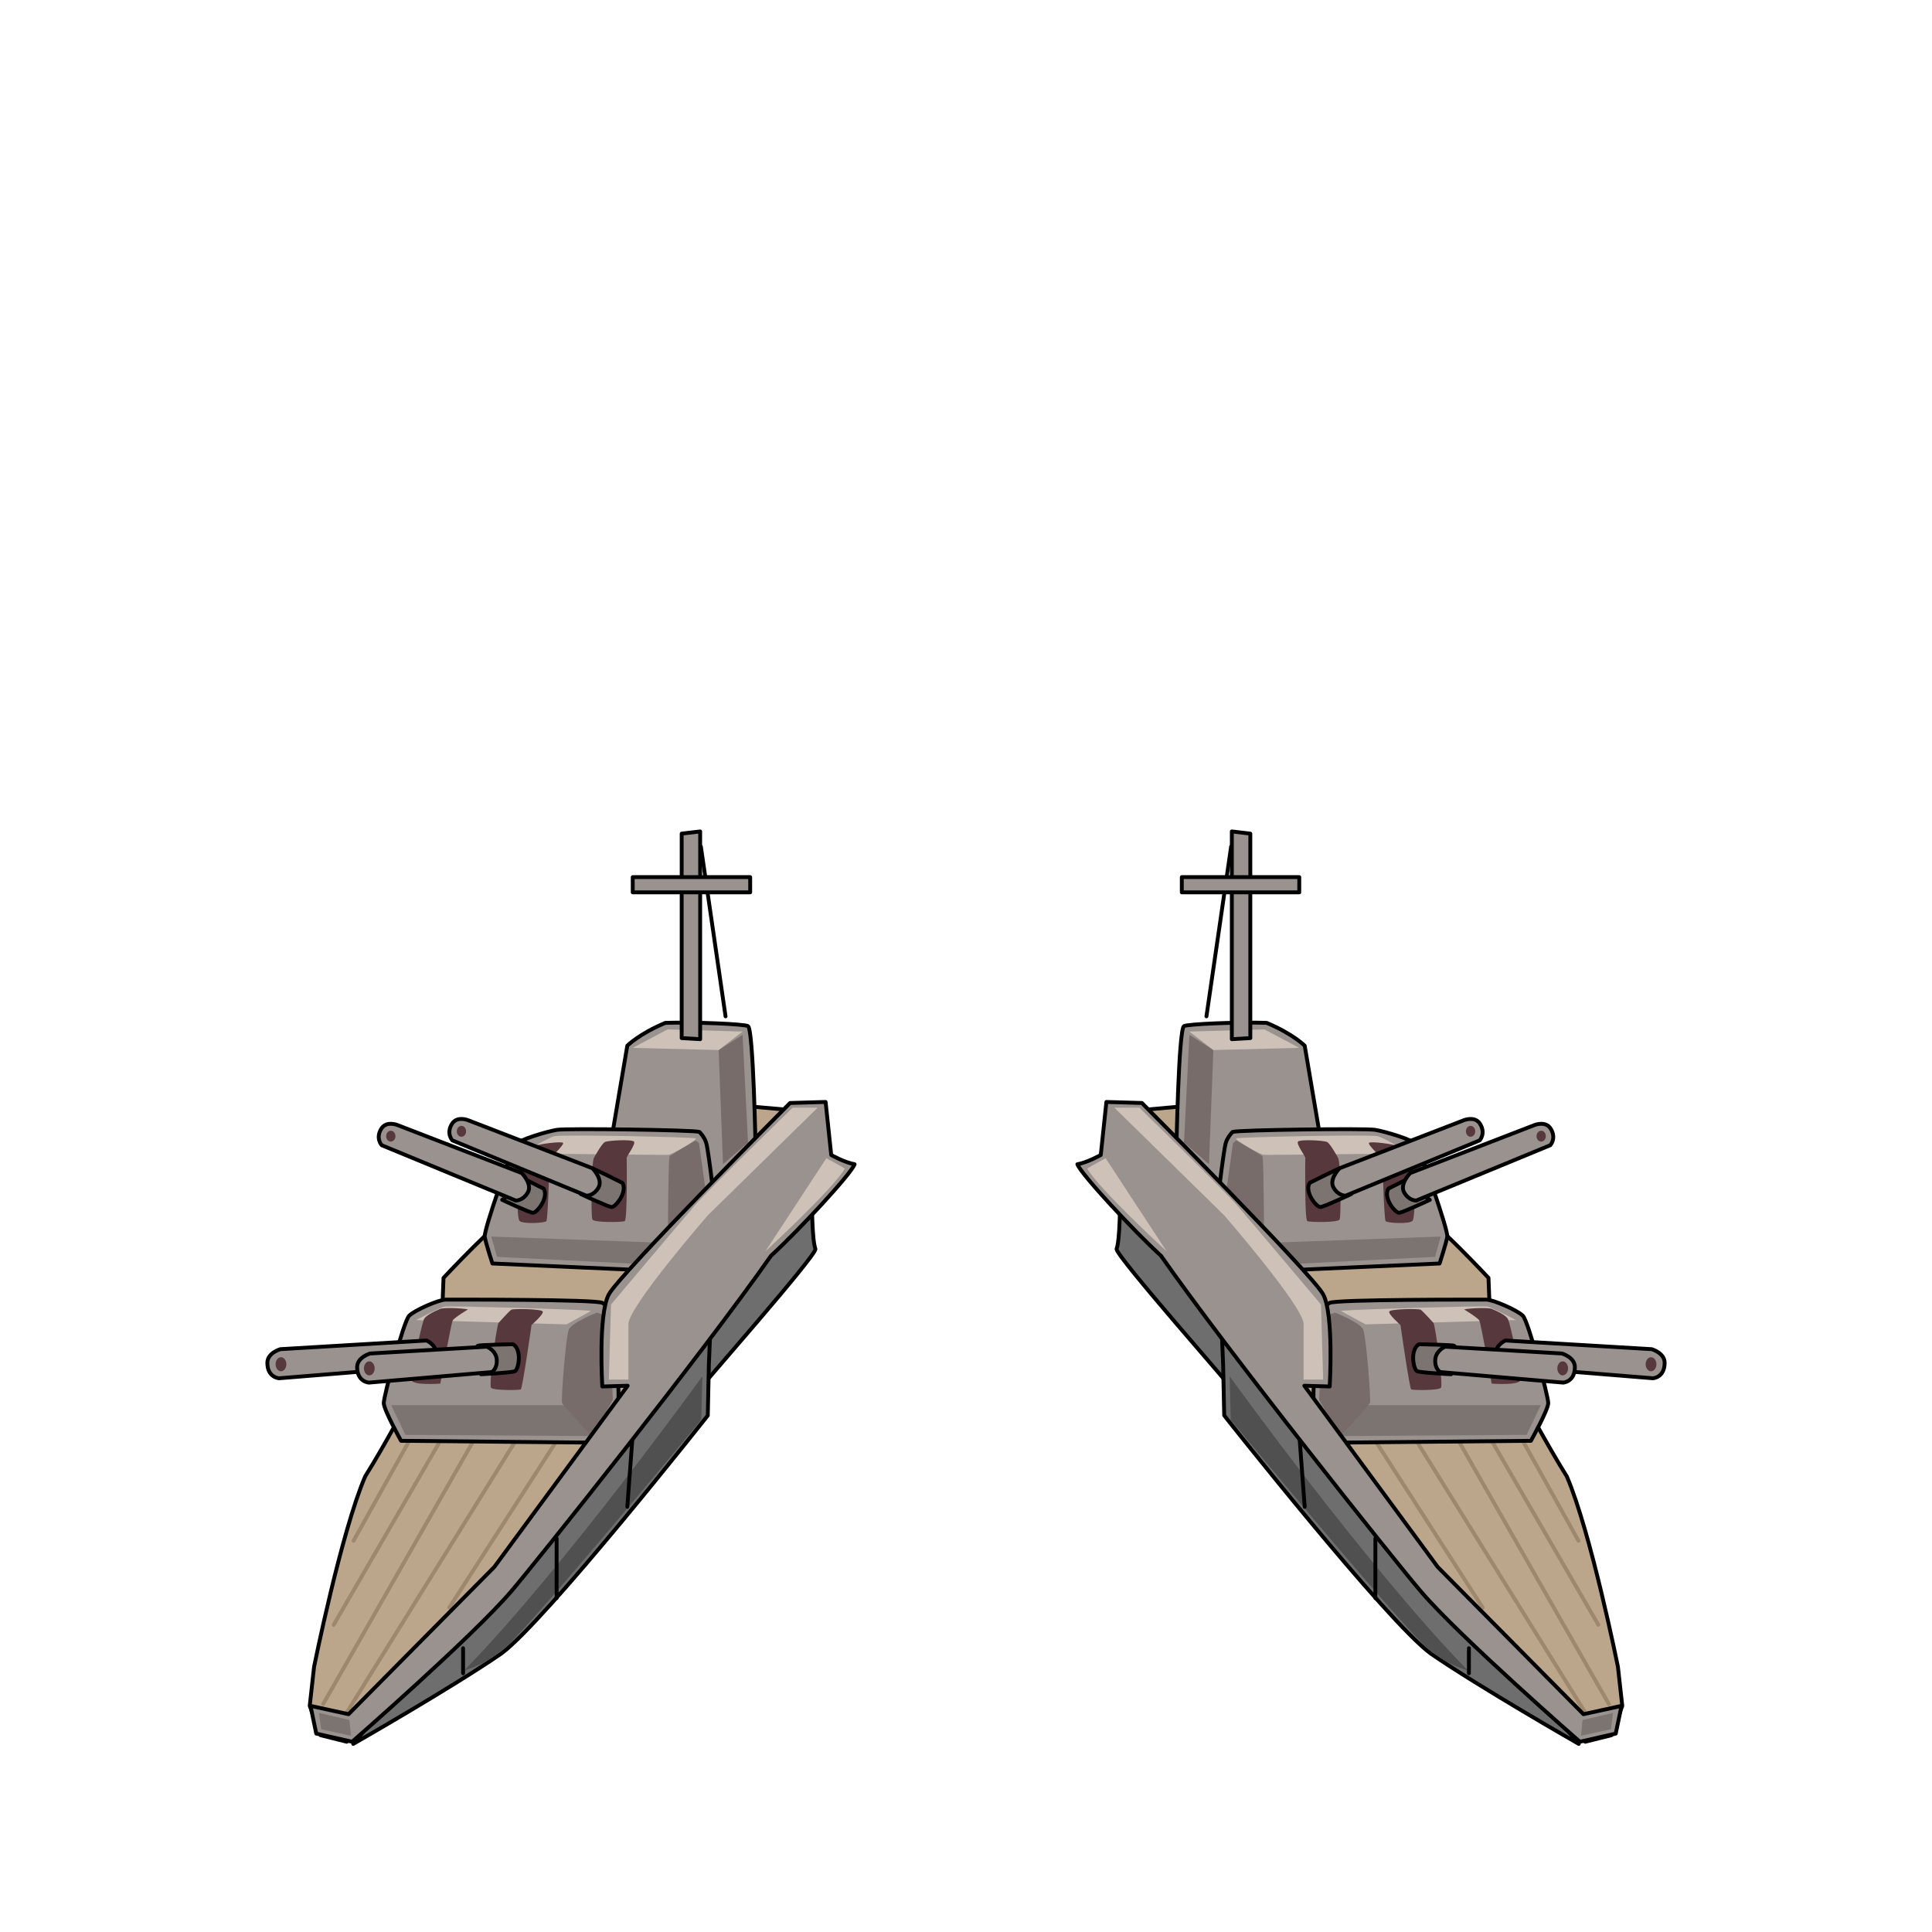 <svg xmlns="http://www.w3.org/2000/svg" width="500" height="500" version="1.1"><g id="x029" data-trait-type="Wings" data-trait-value="Defence Wings"><g><g><path style="fill:#BBA68C;stroke:#000000;stroke-linecap:round;stroke-linejoin:round;" d="M156.434,300.744l23.643-15.764c4.503,0.563,30.398,2.814,30.398,2.814l-21.391,35.466L156.434,300.744z"></path><line style="fill:#99928E;stroke:#000000;stroke-linecap:round;stroke-linejoin:round;" x1="181.391" y1="219.119" x2="187.771" y2="263.027"></line><g><path style="fill:#99928E;stroke:#000000;stroke-linecap:round;stroke-linejoin:round;" d="M156.715,303.839l5.63-33.213c0,0,3.096-3.096,9.851-5.911c7.811-0.258,20.504,0.313,21.391,0.845c1.408,0.846,1.97,32.369,1.97,32.369l-12.666,10.413L156.715,303.839z"></path><polygon style="fill:#786C6A;" points="185.987,271.752 192.18,267.812 193.587,295.677 187.114,301.306 "></polygon><polygon style="fill:#CDC1B8;" points="163.751,271.188 172.759,266.405 192.18,266.967 185.987,271.752 "></polygon></g><polygon style="fill:#99928E;stroke:#000000;stroke-linecap:round;stroke-linejoin:round;" points="176.418,268.656 176.418,215.741 181.203,215.177 181.203,268.938 "></polygon><rect x="163.751" y="226.999" style="fill:#99928E;stroke:#000000;stroke-linecap:round;stroke-linejoin:round;" width="30.398" height="3.94"></rect><g><g><g><path style="fill:#6E6E6E;stroke:#000000;stroke-linecap:round;stroke-linejoin:round;" d="M180.077,360.694c0.845-1.407,30.961-35.465,30.961-37.434c-1.689-4.505-0.563-34.34-0.563-34.34l-35.182,55.448L180.077,360.694z"></path></g><g><path style="fill:#6E6E6E;stroke:#000000;stroke-linecap:round;stroke-linejoin:round;" d="M184.021,339.583l-0.564,13.511l-0.281,13.229c0,0-42.22,53.479-53.479,61.642c-12.666,8.725-38.282,23.361-38.282,23.361L184.021,339.583z"></path><path style="fill:#505050;" d="M120.128,432.303c0,0,5.911-1.408,11.258-6.475c9.289-9.007,50.101-58.39,50.101-58.39l0.282-11.258C181.769,356.181,145.743,406.126,120.128,432.303z"></path><line style="fill:none;stroke:#000000;stroke-linecap:round;stroke-linejoin:round;" x1="163.755" y1="371.107" x2="162.348" y2="389.965"></line><line style="fill:none;stroke:#000000;stroke-linecap:round;stroke-linejoin:round;" x1="144.053" y1="398.128" x2="144.054" y2="413.607"></line><line style="fill:none;stroke:#000000;stroke-linecap:round;stroke-linejoin:round;" x1="119.847" y1="426.556" x2="119.847" y2="433.03"></line></g><path style="fill:#BBA68C;stroke:#000000;stroke-linecap:round;stroke-linejoin:round;" d="M114.781,330.718c0,0,13.51-14.496,19.703-18.623c21.954,0,51.977,0,51.414,0c-0.563,0-27.958,47.847-27.958,47.847l-44.284,0.189L114.781,330.718z"></path><g><path style="fill:#99928E;stroke:#000000;stroke-linecap:round;stroke-linejoin:round;" d="M127.434,326.993c0,0-1.671-5.117-1.984-6.894c-0.314-1.775,7.079-22.375,7.811-23.733c0.731-1.356,8.356-3.551,10.862-3.968c2.507-0.418,35.408,0.018,36.871,0.539c0,0,1.462,1.358,1.88,3.238c0.417,1.88,2.505,16.504,2.297,21.83c-4.804,4.805-15.771,10.862-15.771,10.862L127.434,326.993z"></path><polygon style="fill:#7B7470;" points="127.142,320.022 128.631,325.271 172.215,327.458 172.292,321.662 "></polygon><path style="fill:#786C6A;" d="M173.312,299.181c0,0,6.58-4.152,6.815-3.996c0.235,0.157,0.784,0.705,0.784,0.705s3.211,22.875,3.211,23.188s-11.281,9.323-11.281,9.323S172.841,299.808,173.312,299.181z"></path><path style="fill:#CDC1B8;" d="M135.318,298.51c0,0,6.188-3.995,8.147-4.465c1.959-0.47,36.349,0.2,36.661,0.592c0.313,0.392-6.267,4.151-7.128,4.229C172.137,298.945,135.318,298.51,135.318,298.51z"></path><path style="fill:#57383D;" d="M153.731,299.622c0,0,1.985-3.655,2.821-4.073c0.835-0.417,6.998-0.73,7.52-0.104c0.522,0.626-1.88,3.76-1.88,4.177c0,0.418,0.208,16.085-0.522,16.399c-0.731,0.313-7.938,0.417-8.356-0.418C152.896,314.768,153,300.772,153.731,299.622z"></path><path style="fill:#57383D;" d="M142.242,299.832c0,0,3.968-3.656,3.447-4.074c-0.522-0.418-6.372,0.313-7.206,0.835c-0.836,0.522-3.552,3.134-4.178,4.387c-0.627,1.254-0.627,13.996,0.104,14.937c0.731,0.941,6.58,0.627,6.999,0.105C141.825,315.499,142.242,299.832,142.242,299.832z"></path><g><path style="fill:#7B7470;stroke:#000000;stroke-linecap:round;stroke-linejoin:round;" d="M131.922,304.821c0,0,1.302,1.223,0.596,2.889c-0.705,1.665-2.555,2.813-2.555,2.813s7.242,3.396,7.98,3.345c0.737-0.053,2.109-1.605,2.738-3.159c0.856-2.117-0.03-3.119-0.03-3.119s-7.479-3.789-8.003-3.801C132.122,303.775,131.922,304.821,131.922,304.821z"></path><path style="fill:#99928E;stroke:#000000;stroke-linecap:round;stroke-linejoin:round;" d="M135.036,303.592c0,0,2.82,2.819,1.566,5.013c-1.254,2.193-3.134,2.089-3.134,2.089l-34.676-14.309c0,0-1.671-1.775-0.105-4.282c1.32-2.114,4.178-0.94,4.178-0.94L135.036,303.592z"></path><ellipse style="fill:#57383D;" cx="101.141" cy="294.035" rx="1.201" ry="1.41"></ellipse></g><g><path style="fill:#7B7470;stroke:#000000;stroke-linecap:round;stroke-linejoin:round;" d="M152.289,303.333c0,0,1.303,1.223,0.597,2.888c-0.707,1.666-2.556,2.813-2.556,2.813s7.242,3.398,7.979,3.346c0.738-0.052,2.111-1.606,2.74-3.158c0.857-2.117-0.03-3.12-0.03-3.12s-7.478-3.789-8.003-3.801C152.49,302.286,152.289,303.333,152.289,303.333z"></path><path style="fill:#99928E;stroke:#000000;stroke-linecap:round;stroke-linejoin:round;" d="M153.314,302.339c0,0,2.82,2.818,1.567,5.013c-1.253,2.193-3.134,2.089-3.134,2.089l-34.676-14.309c0,0-1.672-1.775-0.104-4.282c1.32-2.113,4.177-0.94,4.177-0.94L153.314,302.339z"></path><ellipse style="fill:#57383D;" cx="119.42" cy="292.781" rx="1.201" ry="1.41"></ellipse></g></g><g><path style="fill:#BBA68C;stroke:#000000;stroke-linecap:round;stroke-linejoin:round;" d="M133.076,410.794c-9.007,10.414-43.345,39.969-43.345,39.969l-6.759-1.688l-2.814-7.601l1.129-10.133c0,0,7.037-34.901,13.228-49.256c4.786-7.6,11.258-19.703,11.258-19.703l50.945-7.037c0,0-0.563-12.946,0.282-18.576c0.845-5.628,33.213-32.368,33.213-32.368h5.348l0.563,11.259l3.097,2.253C199.22,317.912,142.083,400.38,133.076,410.794z"></path><g><line style="fill:none;stroke:#9D886E;stroke-linecap:round;stroke-linejoin:round;" x1="154.561" y1="356.564" x2="116.282" y2="416.047"></line><line style="fill:none;stroke:#9D886E;stroke-linecap:round;stroke-linejoin:round;" x1="142.928" y1="357.616" x2="89.825" y2="443.068"></line><line style="fill:none;stroke:#9D886E;stroke-linecap:round;stroke-linejoin:round;" x1="132.232" y1="355.89" x2="83.632" y2="441.005"></line><line style="fill:none;stroke:#9D886E;stroke-linecap:round;stroke-linejoin:round;" x1="124.35" y1="354.914" x2="86.354" y2="420.504"></line><line style="fill:none;stroke:#9D886E;stroke-linecap:round;stroke-linejoin:round;" x1="116.469" y1="353.938" x2="91.49" y2="398.762"></line></g></g><g><path style="fill:#99928E;stroke:#000000;stroke-linecap:round;stroke-linejoin:round;" d="M103.801,372.88c0,0-4.486-8.013-4.486-9.775s5.128-21.152,6.57-22.593c1.441-1.443,7.691-4.168,9.454-4.168c1.763,0,38.992-0.107,40.595,0.854c1.602,0.963,2.724,2.725,2.724,4.168c0,1.44,2.029,20.138,1.229,21.578c-0.802,1.443-5.609,10.416-5.609,10.416L103.801,372.88z"></path><path style="fill:#CDC1B8;" d="M107.648,341.633l38.938,1.12c0,0,6.25-3.364,6.41-3.524c-6.089-0.481-36.695-1.283-37.817-1.122C114.058,338.268,107.648,341.633,107.648,341.633z"></path><polygon style="fill:#7B7470;" points="101.238,363.647 104.923,371.34 153.155,371.66 146.425,363.647 "></polygon><path style="fill:#786C6A;" d="M154.439,339.709c0,0-6.41,2.563-7.212,4.326c-0.802,1.764-2.084,18.428-1.762,19.069c0.32,0.642,7.687,8.654,7.687,8.654l5.453-9.455c0,0-0.801-20.031-1.603-21.152C156.201,340.029,154.439,339.709,154.439,339.709z"></path><path style="fill:#57383D;" d="M129.014,342.379c0,0,2.777-3.099,3.311-3.419c0.535-0.319,7.691-0.213,8.119,0.429c0.428,0.641-2.885,3.524-2.885,3.524s-2.349,16.452-2.777,16.666c-0.427,0.214-7.05,0.32-7.691-0.427C126.449,358.403,128.479,343.341,129.014,342.379z"></path><path style="fill:#57383D;" d="M113.95,358.083c0,0,2.779-15.597,3.206-16.345c0.427-0.747,3.952-2.863,3.952-2.863c-1.497-0.32-6.409-0.534-7.265-0.106c-0.854,0.427-3.632,1.474-4.165,2.756c-0.536,1.281-3.419,14.103-3.206,15.598C106.686,358.618,113.95,358.083,113.95,358.083z"></path><g><path style="fill:#99928E;stroke:#000000;stroke-linecap:round;stroke-linejoin:round;" d="M110.371,346.92c0,0,2.404,0.961,2.564,3.364c0.16,2.404-1.283,3.206-1.283,3.206l-39.419,3.205c0,0-3.043-0.16-3.043-4.007c0-2.563,3.364-3.524,3.364-3.524L110.371,346.92z"></path><ellipse style="fill:#57383D;" cx="72.714" cy="353.061" rx="1.389" ry="1.817"></ellipse></g><g><path style="fill:#7B7470;stroke:#000000;stroke-linecap:round;stroke-linejoin:round;" d="M123.507,349.565c0,0,1.762,0.48,1.924,2.323c0.16,1.843-0.962,3.766-0.962,3.766s8.173-0.4,8.813-0.801c0.64-0.4,1.137-2.464,0.961-4.166c-0.241-2.323-1.523-2.805-1.523-2.805s-8.572,0.159-9.053,0.4C123.187,348.523,123.507,349.565,123.507,349.565z"></path><path style="fill:#99928E;stroke:#000000;stroke-linecap:round;stroke-linejoin:round;" d="M125.996,348.522c0,0,2.402,0.961,2.563,3.364c0.16,2.404-1.282,3.205-1.282,3.205l-31.808,2.725c0,0-3.045-0.161-3.045-4.006c0-2.563,3.366-3.526,3.366-3.526L125.996,348.522z"></path><ellipse style="fill:#57383D;" cx="95.576" cy="354.131" rx="1.389" ry="1.814"></ellipse></g></g></g><path style="fill:#99928E;stroke:#000000;stroke-linecap:round;stroke-linejoin:round;" d="M80.349,441.474l1.497,7.179l9.289,2.111c0,0,30.964-27.023,41.097-38.844c6.646-7.754,49.709-61.768,67.293-86.916c7.152-6.53,20.745-21.181,21.648-23.7c-2.534-0.422-6.051-2.392-6.051-2.392l-1.453-13.726l-9.195,0.263c0,0-44.096,44.283-46.911,49.536c-2.815,5.255-1.689,23.831-1.689,23.831l6.568-0.187l-34.526,46.909L90.2,443.631L80.349,441.474z"></path><polygon style="fill:#7B7470;" points="82.55,443.304 83.113,447.527 90.854,449.215 90.431,445.133 "></polygon><path style="fill:#CDC1B8;" d="M198.094,323.822c0,0,17.45-16.044,20.546-21.392c-1.547-0.985-4.784-2.674-4.784-2.674L198.094,323.822z"></path><path style="fill:#CDC1B8;" d="M158.126,337.613c0,0,18.014-21.391,21.672-25.613c3.659-4.222,25.332-25.331,25.332-25.331h6.474l-28.427,27.864c0,0-20.547,23.644-20.547,28.146c0,3.108,0,14.354,0,14.354h-5.066L158.126,337.613z"></path></g></g><g><path style="fill:#BBA68C;stroke:#000000;stroke-linecap:round;stroke-linejoin:round;" d="M343.566,300.744l-23.643-15.764c-4.503,0.563-30.398,2.814-30.398,2.814l21.392,35.466L343.566,300.744z"></path><line style="fill:#99928E;stroke:#000000;stroke-linecap:round;stroke-linejoin:round;" x1="318.609" y1="219.119" x2="312.229" y2="263.027"></line><g><path style="fill:#99928E;stroke:#000000;stroke-linecap:round;stroke-linejoin:round;" d="M343.284,303.839l-5.629-33.213c0,0-3.096-3.096-9.851-5.911c-7.813-0.258-20.505,0.313-21.392,0.845c-1.406,0.846-1.971,32.369-1.971,32.369l12.666,10.413L343.284,303.839z"></path><polygon style="fill:#786C6A;" points="314.013,271.752 307.819,267.812 306.413,295.677 312.887,301.306 "></polygon><polygon style="fill:#CDC1B8;" points="336.248,271.188 327.241,266.405 307.819,266.967 314.013,271.752 "></polygon></g><polygon style="fill:#99928E;stroke:#000000;stroke-linecap:round;stroke-linejoin:round;" points="323.581,268.656 323.581,215.741 318.798,215.177 318.798,268.938 "></polygon><rect x="305.85" y="226.999" style="fill:#99928E;stroke:#000000;stroke-linecap:round;stroke-linejoin:round;" width="30.398" height="3.94"></rect><g><g><g><path style="fill:#6E6E6E;stroke:#000000;stroke-linecap:round;stroke-linejoin:round;" d="M319.924,360.694c-0.846-1.407-30.962-35.465-30.962-37.434c1.69-4.505,0.563-34.34,0.563-34.34l35.183,55.448L319.924,360.694z"></path></g><g><path style="fill:#6E6E6E;stroke:#000000;stroke-linecap:round;stroke-linejoin:round;" d="M315.979,339.583l0.563,13.511l0.281,13.229c0,0,42.221,53.479,53.479,61.642c12.667,8.725,38.282,23.361,38.282,23.361L315.979,339.583z"></path><path style="fill:#505050;" d="M379.871,432.303c0,0-5.91-1.408-11.259-6.475c-9.286-9.007-50.099-58.39-50.099-58.39l-0.282-11.258C318.231,356.181,354.258,406.126,379.871,432.303z"></path><line style="fill:none;stroke:#000000;stroke-linecap:round;stroke-linejoin:round;" x1="336.244" y1="371.107" x2="337.652" y2="389.965"></line><line style="fill:none;stroke:#000000;stroke-linecap:round;stroke-linejoin:round;" x1="355.947" y1="398.128" x2="355.947" y2="413.607"></line><line style="fill:none;stroke:#000000;stroke-linecap:round;stroke-linejoin:round;" x1="380.152" y1="426.556" x2="380.152" y2="433.03"></line></g><path style="fill:#BBA68C;stroke:#000000;stroke-linecap:round;stroke-linejoin:round;" d="M385.22,330.718c0,0-13.51-14.496-19.703-18.623c-21.955,0-51.978,0-51.414,0c0.563,0,27.958,47.847,27.958,47.847l44.285,0.189L385.22,330.718z"></path><g><path style="fill:#99928E;stroke:#000000;stroke-linecap:round;stroke-linejoin:round;" d="M372.566,326.993c0,0,1.671-5.117,1.985-6.894c0.313-1.775-7.08-22.375-7.812-23.733c-0.73-1.356-8.356-3.551-10.861-3.968c-2.508-0.418-35.409,0.018-36.871,0.539c0,0-1.463,1.358-1.881,3.238c-0.417,1.88-2.506,16.504-2.297,21.83c4.805,4.805,15.771,10.862,15.771,10.862L372.566,326.993z"></path><polygon style="fill:#7B7470;" points="372.857,320.022 371.369,325.271 327.785,327.458 327.707,321.662 "></polygon><path style="fill:#786C6A;" d="M326.689,299.181c0,0-6.581-4.152-6.815-3.996c-0.235,0.157-0.784,0.705-0.784,0.705s-3.211,22.875-3.211,23.188s11.278,9.323,11.278,9.323S327.157,299.808,326.689,299.181z"></path><path style="fill:#CDC1B8;" d="M364.682,298.51c0,0-6.188-3.995-8.146-4.465c-1.96-0.47-36.349,0.2-36.661,0.592s6.267,4.151,7.128,4.229C327.863,298.945,364.682,298.51,364.682,298.51z"></path><path style="fill:#57383D;" d="M346.268,299.622c0,0-1.983-3.655-2.819-4.073c-0.836-0.417-6.998-0.73-7.521-0.104c-0.521,0.626,1.881,3.76,1.881,4.177c0,0.418-0.208,16.085,0.521,16.399c0.733,0.313,7.938,0.417,8.356-0.418C347.104,314.768,347.001,300.772,346.268,299.622z"></path><path style="fill:#57383D;" d="M357.759,299.832c0,0-3.969-3.656-3.447-4.074c0.522-0.418,6.371,0.313,7.207,0.835c0.835,0.522,3.551,3.134,4.177,4.387c0.627,1.254,0.627,13.996-0.104,14.937c-0.731,0.941-6.58,0.627-6.999,0.105C358.177,315.499,357.759,299.832,357.759,299.832z"></path><g><path style="fill:#7B7470;stroke:#000000;stroke-linecap:round;stroke-linejoin:round;" d="M368.079,304.821c0,0-1.304,1.223-0.597,2.889c0.705,1.665,2.554,2.813,2.554,2.813s-7.241,3.396-7.979,3.345c-0.736-0.053-2.11-1.605-2.739-3.159c-0.854-2.117,0.032-3.119,0.032-3.119s7.478-3.789,8.003-3.801C367.878,303.775,368.079,304.821,368.079,304.821z"></path><path style="fill:#99928E;stroke:#000000;stroke-linecap:round;stroke-linejoin:round;" d="M364.966,303.592c0,0-2.82,2.819-1.567,5.013c1.254,2.193,3.134,2.089,3.134,2.089l34.677-14.309c0,0,1.671-1.775,0.104-4.282c-1.319-2.114-4.179-0.94-4.179-0.94L364.966,303.592z"></path><ellipse style="fill:#57383D;" cx="398.858" cy="294.035" rx="1.201" ry="1.41"></ellipse></g><g><path style="fill:#7B7470;stroke:#000000;stroke-linecap:round;stroke-linejoin:round;" d="M347.711,303.333c0,0-1.303,1.223-0.597,2.888c0.706,1.666,2.556,2.813,2.556,2.813s-7.242,3.398-7.979,3.346c-0.737-0.052-2.112-1.606-2.741-3.158c-0.856-2.117,0.031-3.12,0.031-3.12s7.479-3.789,8.004-3.801C347.51,302.286,347.711,303.333,347.711,303.333z"></path><path style="fill:#99928E;stroke:#000000;stroke-linecap:round;stroke-linejoin:round;" d="M346.686,302.339c0,0-2.82,2.818-1.565,5.013c1.253,2.193,3.133,2.089,3.133,2.089l34.676-14.309c0,0,1.673-1.775,0.105-4.282c-1.32-2.113-4.177-0.94-4.177-0.94L346.686,302.339z"></path><ellipse style="fill:#57383D;" cx="380.581" cy="292.781" rx="1.201" ry="1.41"></ellipse></g></g><g><path style="fill:#BBA68C;stroke:#000000;stroke-linecap:round;stroke-linejoin:round;" d="M366.924,410.794c9.008,10.414,43.346,39.969,43.346,39.969l6.76-1.688l2.813-7.601l-1.13-10.133c0,0-7.036-34.901-13.228-49.256c-4.786-7.6-11.259-19.703-11.259-19.703l-50.944-7.037c0,0,0.562-12.946-0.283-18.576c-0.843-5.628-33.213-32.368-33.213-32.368h-5.347l-0.563,11.259l-3.098,2.253C300.779,317.912,357.918,400.38,366.924,410.794z"></path><g><line style="fill:none;stroke:#9D886E;stroke-linecap:round;stroke-linejoin:round;" x1="345.438" y1="356.564" x2="383.718" y2="416.047"></line><line style="fill:none;stroke:#9D886E;stroke-linecap:round;stroke-linejoin:round;" x1="357.072" y1="357.616" x2="410.176" y2="443.068"></line><line style="fill:none;stroke:#9D886E;stroke-linecap:round;stroke-linejoin:round;" x1="367.769" y1="355.89" x2="416.367" y2="441.005"></line><line style="fill:none;stroke:#9D886E;stroke-linecap:round;stroke-linejoin:round;" x1="375.649" y1="354.914" x2="413.647" y2="420.504"></line><line style="fill:none;stroke:#9D886E;stroke-linecap:round;stroke-linejoin:round;" x1="383.531" y1="353.938" x2="408.511" y2="398.762"></line></g></g><g><path style="fill:#99928E;stroke:#000000;stroke-linecap:round;stroke-linejoin:round;" d="M396.198,372.88c0,0,4.487-8.013,4.487-9.775s-5.127-21.152-6.571-22.593c-1.442-1.443-7.69-4.168-9.454-4.168c-1.761,0-38.991-0.107-40.594,0.854c-1.603,0.963-2.724,2.725-2.724,4.168c0,1.44-2.03,20.138-1.229,21.578c0.803,1.443,5.608,10.416,5.608,10.416L396.198,372.88z"></path><path style="fill:#CDC1B8;" d="M392.353,341.633l-38.938,1.12c0,0-6.25-3.364-6.409-3.524c6.089-0.481,36.695-1.283,37.815-1.122C385.943,338.268,392.353,341.633,392.353,341.633z"></path><polygon style="fill:#7B7470;" points="398.763,363.647 395.076,371.34 346.844,371.66 353.575,363.647 "></polygon><path style="fill:#786C6A;" d="M345.562,339.709c0,0,6.41,2.563,7.211,4.326c0.803,1.764,2.084,18.428,1.764,19.069s-7.688,8.654-7.688,8.654l-5.452-9.455c0,0,0.801-20.031,1.602-21.152C343.8,340.029,345.562,339.709,345.562,339.709z"></path><path style="fill:#57383D;" d="M370.987,342.379c0,0-2.777-3.099-3.312-3.419c-0.533-0.319-7.691-0.213-8.118,0.429c-0.428,0.641,2.885,3.524,2.885,3.524s2.349,16.452,2.776,16.666c0.427,0.214,7.051,0.32,7.69-0.427C373.551,358.403,371.521,343.341,370.987,342.379z"></path><path style="fill:#57383D;" d="M386.051,358.083c0,0-2.778-15.597-3.206-16.345c-0.427-0.747-3.952-2.863-3.952-2.863c1.496-0.32,6.41-0.534,7.265-0.106c0.854,0.427,3.632,1.474,4.166,2.756c0.535,1.281,3.418,14.103,3.204,15.598C393.315,358.618,386.051,358.083,386.051,358.083z"></path><g><path style="fill:#99928E;stroke:#000000;stroke-linecap:round;stroke-linejoin:round;" d="M389.629,346.92c0,0-2.404,0.961-2.565,3.364c-0.158,2.404,1.283,3.206,1.283,3.206l39.419,3.205c0,0,3.044-0.16,3.044-4.007c0-2.563-3.363-3.524-3.363-3.524L389.629,346.92z"></path><path style="fill:#57383D;" d="M425.896,353.061c0,1.004,0.623,1.817,1.391,1.817c0.765,0,1.389-0.813,1.389-1.817c0-1.002-0.624-1.813-1.389-1.813C426.52,351.247,425.896,352.059,425.896,353.061z"></path></g><g><path style="fill:#7B7470;stroke:#000000;stroke-linecap:round;stroke-linejoin:round;" d="M376.494,349.565c0,0-1.764,0.48-1.924,2.323s0.961,3.766,0.961,3.766s-8.173-0.4-8.813-0.801c-0.642-0.4-1.139-2.464-0.963-4.166c0.242-2.323,1.522-2.805,1.522-2.805s8.573,0.159,9.054,0.4C376.814,348.523,376.494,349.565,376.494,349.565z"></path><path style="fill:#99928E;stroke:#000000;stroke-linecap:round;stroke-linejoin:round;" d="M374.005,348.522c0,0-2.402,0.961-2.563,3.364c-0.159,2.404,1.281,3.205,1.281,3.205l31.81,2.725c0,0,3.044-0.161,3.044-4.006c0-2.563-3.366-3.526-3.366-3.526L374.005,348.522z"></path><ellipse style="fill:#57383D;" cx="404.424" cy="354.131" rx="1.388" ry="1.814"></ellipse></g></g></g><path style="fill:#99928E;stroke:#000000;stroke-linecap:round;stroke-linejoin:round;" d="M419.651,441.474l-1.496,7.179l-9.29,2.111c0,0-30.964-27.023-41.097-38.844c-6.646-7.754-49.711-61.768-67.295-86.916c-7.152-6.53-20.744-21.181-21.647-23.7c2.533-0.422,6.052-2.392,6.052-2.392l1.454-13.726l9.194,0.263c0,0,44.096,44.283,46.909,49.536c2.816,5.255,1.69,23.831,1.69,23.831l-6.567-0.187l34.525,46.909l37.716,38.092L419.651,441.474z"></path><polygon style="fill:#7B7470;" points="417.451,443.304 416.887,447.527 409.147,449.215 409.569,445.133 "></polygon><path style="fill:#CDC1B8;" d="M301.905,323.822c0,0-17.449-16.044-20.546-21.392c1.548-0.985,4.784-2.674,4.784-2.674L301.905,323.822z"></path><path style="fill:#CDC1B8;" d="M341.874,337.613c0,0-18.014-21.391-21.673-25.613c-3.659-4.222-25.33-25.331-25.33-25.331h-6.476l28.428,27.864c0,0,20.548,23.644,20.548,28.146c0,3.108,0,14.354,0,14.354h5.064L341.874,337.613z"></path></g></g></g></g></svg>